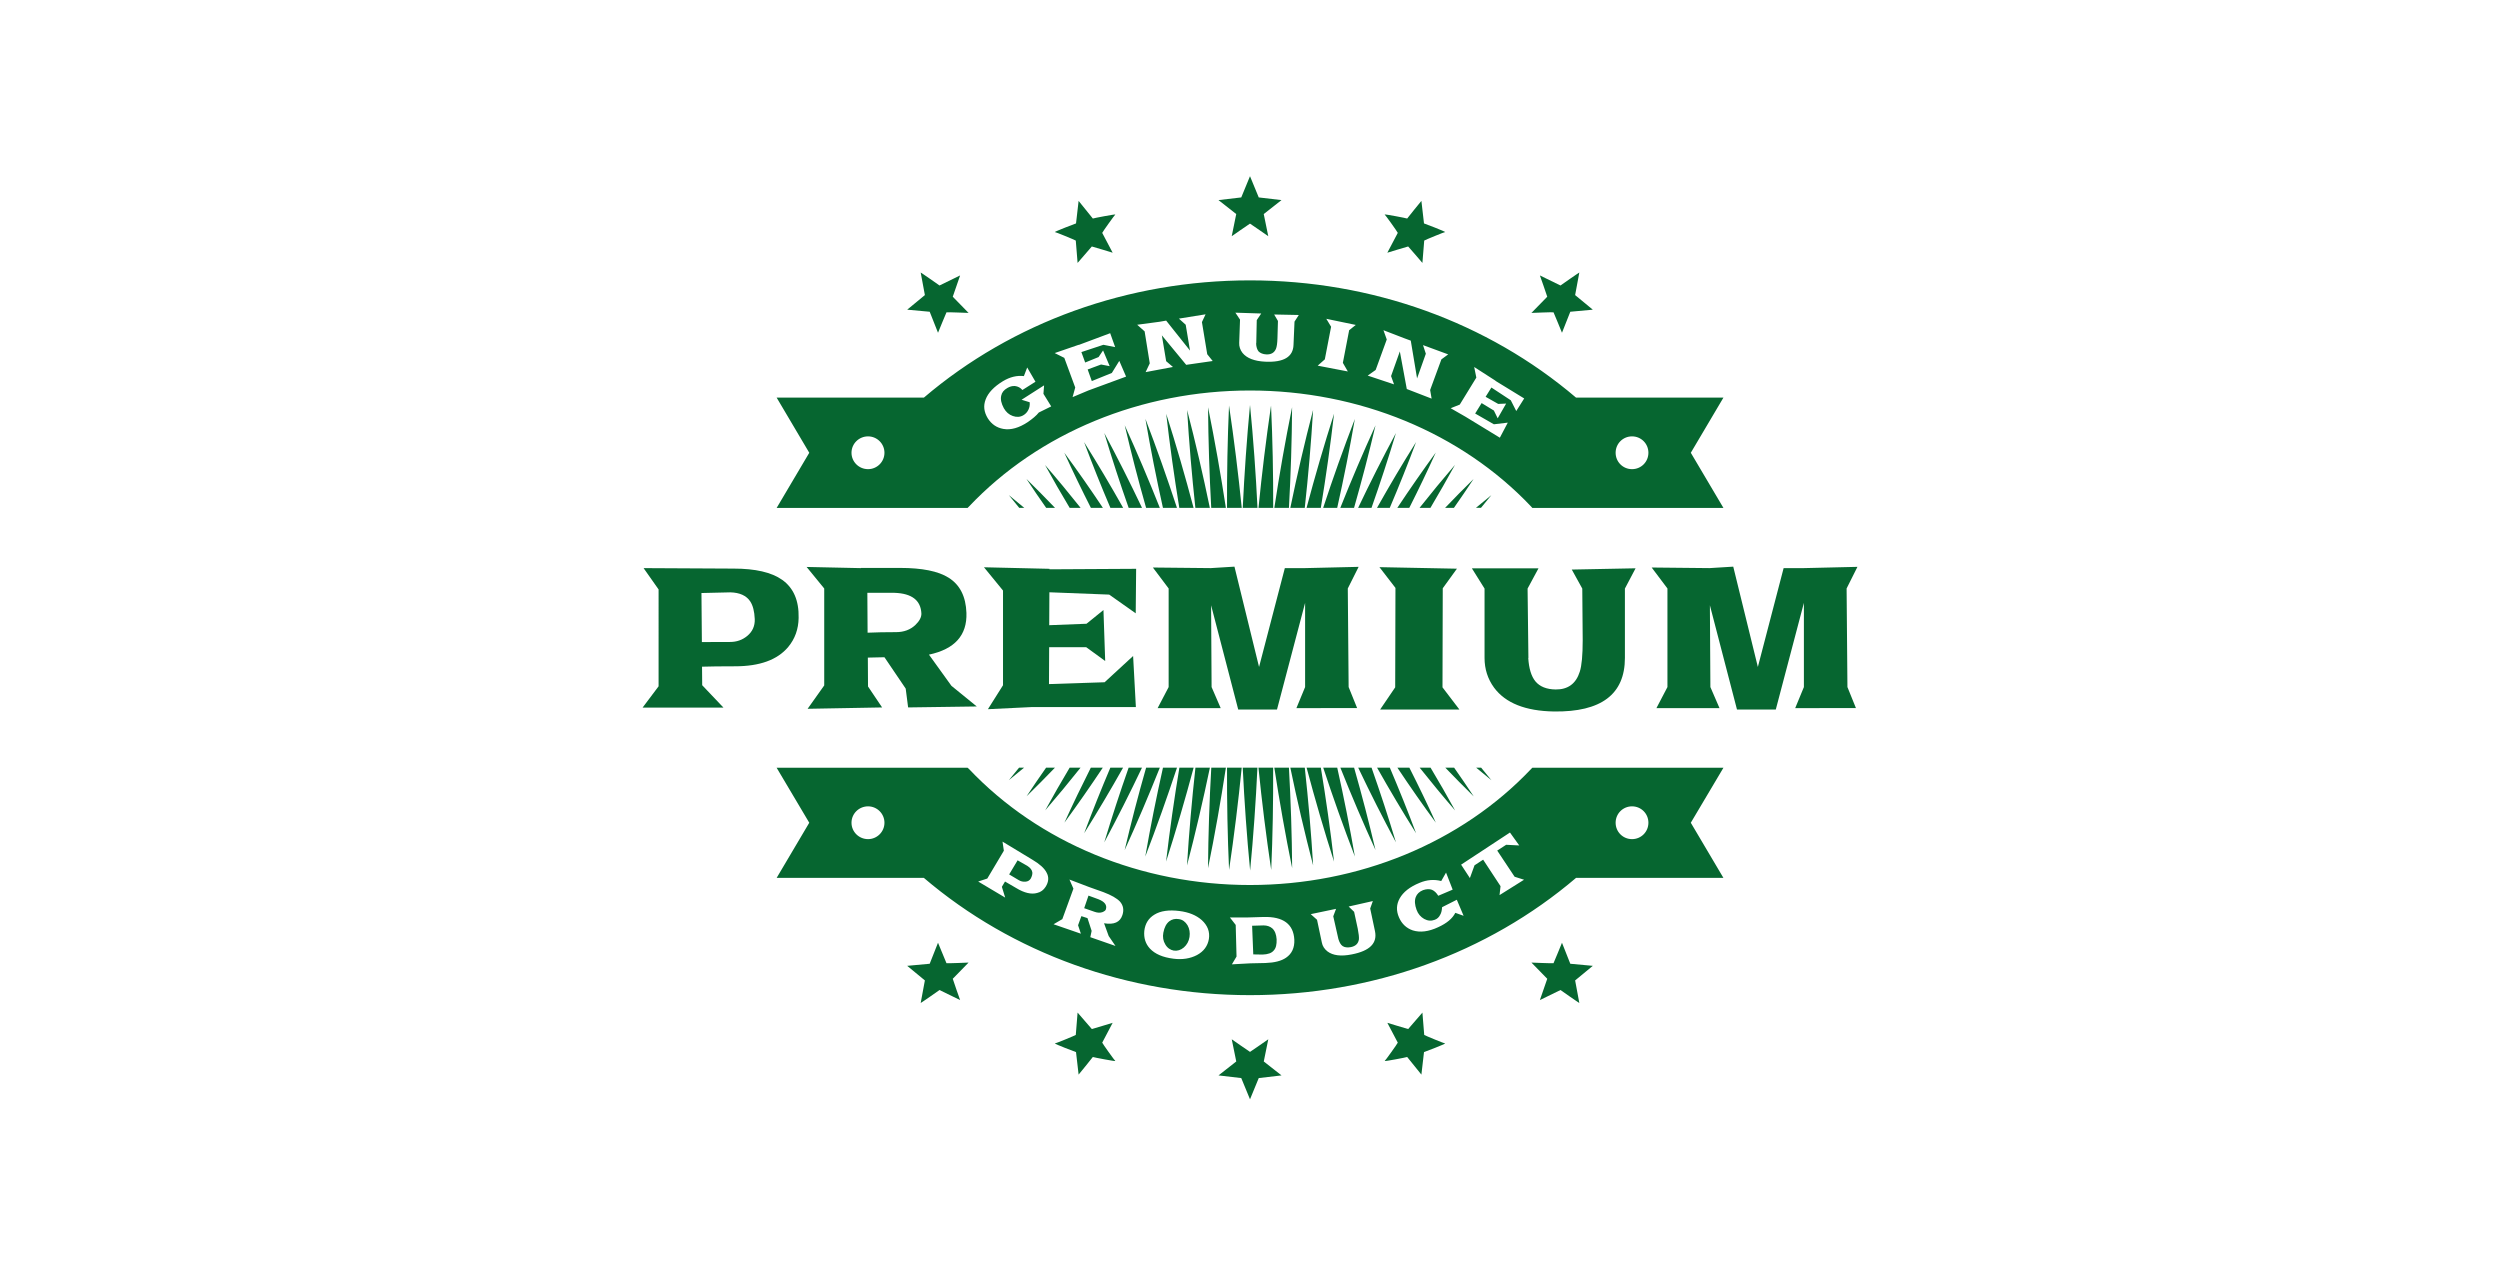 <?xml version="1.0" encoding="utf-8"?>
<!-- Generator: Adobe Illustrator 17.0.0, SVG Export Plug-In . SVG Version: 6.00 Build 0)  -->
<!DOCTYPE svg PUBLIC "-//W3C//DTD SVG 1.1//EN" "http://www.w3.org/Graphics/SVG/1.1/DTD/svg11.dtd">
<svg version="1.1" id="Layer_1" xmlns="http://www.w3.org/2000/svg" xmlns:xlink="http://www.w3.org/1999/xlink" x="0px" y="0px"
	 width="392.02px" height="200.01px" viewBox="0 0 392.02 200.01" enable-background="new 0 0 392.02 200.01" xml:space="preserve">
<g>
	<g>
		<path fill="#066630" d="M125.231,96.897c-0.027,1.756-0.571,3.277-1.636,4.557c-1.692,2.018-4.468,3.026-8.33,3.026
			c-2.223,0-3.951,0.022-5.18,0.062l0.026,2.906l3.337,3.513h-12.686l2.51-3.344V92.43l-2.352-3.344l14.112,0.075
			c3.418,0,5.955,0.585,7.61,1.757C124.429,92.177,125.294,94.173,125.231,96.897z M114.456,100.666
			c1.054,0,1.955-0.313,2.706-0.939c0.828-0.674,1.225-1.559,1.19-2.648c-0.053-1.22-0.292-2.149-0.719-2.787
			c-0.603-0.897-1.636-1.367-3.1-1.407l-4.539,0.106l0.065,7.69C110.914,100.673,112.378,100.666,114.456,100.666z"/>
		<path fill="#066630" d="M153.166,110.779l-10.765,0.152l-0.38-2.952l-3.333-4.919c-0.915,0.007-1.784,0.03-2.603,0.058
			l0.027,4.527l2.209,3.287l-11.679,0.213l2.603-3.664V92.279l-2.76-3.376l8.501,0.184v-0.032h6.16c3.444,0,5.976,0.509,7.598,1.53
			c1.78,1.111,2.713,2.953,2.801,5.526c0.121,3.503-1.837,5.681-5.876,6.542l3.52,4.887L153.166,110.779z M136.045,99.213
			c1.332-0.06,2.82-0.089,4.459-0.089c1.238,0,2.253-0.38,3.048-1.137c0.635-0.614,0.947-1.209,0.929-1.787
			c-0.096-2.068-1.501-3.148-4.212-3.24h-4.262L136.045,99.213z"/>
		<path fill="#066630" d="M164.489,107.27l8.721-0.287l4.471-4.117l0.433,8.007h-16.308l-6.893,0.334l2.367-3.754V92.602
			l-2.983-3.649l10.268,0.241v0.077l13.591-0.077l-0.066,6.979l-4.16-2.935l-9.377-0.363l-0.026,5.161l5.846-0.226l2.658-2.151
			l0.272,7.993l-2.98-2.166h-5.806L164.489,107.27z"/>
		<path fill="#066630" d="M203.288,111.036l1.363-3.298V94.535l-4.409,16.728h-6.079l-4.253-16.35l0.077,12.825l1.426,3.298h-9.887
			l1.726-3.298v-15.46l-2.472-3.287l9.064,0.093l3.728-0.229l3.857,15.73l4.042-15.501h3.178l8.394-0.198l-1.699,3.391l0.132,15.46
			l1.334,3.298L203.288,111.036L203.288,111.036z"/>
		<path fill="#066630" d="M226.235,92.248l-0.04,15.533l2.654,3.483h-12.436l2.365-3.483l0.041-15.592l-2.511-3.255l12.15,0.241
			L226.235,92.248z"/>
		<path fill="#066630" d="M254.799,103.165c0,5.703-3.709,8.502-11.128,8.402c-4.465-0.073-7.595-1.317-9.39-3.739
			c-0.994-1.362-1.492-2.919-1.492-4.663V92.294l-1.988-3.179h10.45l-1.713,3.179l0.13,10.871h-0.026
			c0.104,1.663,0.479,2.891,1.125,3.679c0.686,0.826,1.746,1.253,3.176,1.271c1.927,0.019,3.187-0.908,3.78-2.787
			c0.305-0.947,0.458-2.591,0.458-4.933l-0.066-8.102l-1.648-2.982l10.005-0.198l-1.674,3.179L254.799,103.165L254.799,103.165z"/>
		<path fill="#066630" d="M281.502,111.036l1.363-3.298V94.535l-4.408,16.728h-6.083l-4.249-16.35l0.078,12.825l1.427,3.298h-9.888
			l1.726-3.298v-15.46l-2.472-3.287l9.064,0.093l3.727-0.229l3.859,15.73l4.04-15.501h3.18l8.395-0.198l-1.699,3.391l0.13,15.46
			l1.335,3.298L281.502,111.036L281.502,111.036z"/>
	</g>
	<g>
		<g>
			<g>
				<g>
					<g>
						<path fill="#066630" d="M200.948,31.377c0,0-3.438-0.403-3.567-0.419c-0.033-0.117-1.36-3.33-1.372-3.33
							s-1.338,3.214-1.371,3.33c-0.13,0.015-3.571,0.419-3.571,0.419c0.019-0.003,2.706,2.108,2.784,2.187
							c-0.037,0.122-0.716,3.477-0.708,3.477c-0.016,0,2.745-1.905,2.864-1.976c0.119,0.071,2.883,1.976,2.867,1.976
							c0.008,0-0.673-3.355-0.71-3.477C198.246,33.485,200.933,31.374,200.948,31.377z"/>
					</g>
					<g>
						<path fill="#066630" d="M249.765,48.56c0.003,0.003-2.673-2.205-2.772-2.288c0.036-0.117,0.67-3.532,0.657-3.54
							c0.007-0.034-2.862,1.954-2.953,2.034c-0.118-0.058-3.235-1.578-3.232-1.577c0.016,0.007,1.134,3.233,1.154,3.34
							c-0.096,0.082-2.487,2.533-2.48,2.539c-0.019,0,3.352-0.141,3.465-0.095c0.063,0.125,1.34,3.216,1.327,3.207
							c0.007,0.005,1.265-3.174,1.304-3.296C246.341,48.861,249.75,48.551,249.765,48.56z"/>
					</g>
					<g>
						<path fill="#066630" d="M226.615,36.386c0.027-0.073-3.196-1.33-3.322-1.352c-0.001-0.119-0.394-3.525-0.407-3.53
							c-0.011-0.003-2.168,2.661-2.23,2.764c-0.119-0.062-3.518-0.708-3.534-0.634c0.03-0.044,2.021,2.732,2.061,2.882
							c-0.069,0.107-1.647,3.11-1.637,3.112c-0.016-0.005,3.133-0.951,3.266-0.98c0.099,0.097,2.249,2.584,2.234,2.58
							c0.007,0.001,0.283-3.377,0.283-3.505C223.437,37.632,226.615,36.331,226.615,36.386z"/>
					</g>
					<g>
						<path fill="#066630" d="M145.785,48.885c0.038,0.122,1.296,3.302,1.304,3.296c-0.014,0.011,1.263-3.079,1.327-3.204
							c0.113-0.047,3.486,0.095,3.465,0.092c0.007-0.003-2.384-2.454-2.48-2.539c0.021-0.107,1.138-3.331,1.154-3.34
							c0.003-0.003-3.114,1.521-3.232,1.577c-0.091-0.08-2.959-2.068-2.952-2.034c-0.012,0.01,0.622,3.423,0.657,3.54
							c-0.101,0.082-2.775,2.29-2.772,2.288C142.27,48.551,145.679,48.861,145.785,48.885z"/>
					</g>
					<g>
						<path fill="#066630" d="M168.691,37.724c0,0.126,0.276,3.506,0.284,3.505c-0.015,0.004,2.136-2.483,2.233-2.58
							c0.134,0.03,3.281,0.974,3.266,0.98c0.008-0.003-1.567-3.002-1.637-3.11c0.041-0.149,2.031-2.928,2.06-2.882
							c-0.016-0.074-3.413,0.57-3.531,0.631c-0.063-0.101-2.219-2.766-2.231-2.764c-0.014,0.005-0.406,3.411-0.406,3.53
							c-0.126,0.025-3.351,1.282-3.324,1.352C165.405,36.331,168.582,37.632,168.691,37.724z"/>
					</g>
				</g>
			</g>
		</g>
		<g>
			<path fill="#066630" d="M270.248,62.351c0,0-22.671,0-23.112,0c-13.893-11.841-32.02-18.386-51.132-18.386
				c-19.087,0-37.239,6.544-51.132,18.386c-0.442,0-23.087,0-23.087,0s4.753,8.05,5.115,8.648c-0.363,0.597-5.115,8.648-5.115,8.648
				h29.942l0.208-0.208c10.959-11.582,27.033-18.204,44.069-18.204c17.062,0,33.136,6.622,44.094,18.204l0.182,0.208h29.968
				c0,0-4.752-8.05-5.115-8.648C265.496,70.4,270.248,62.351,270.248,62.351z M136.119,73.568c-1.428,0-2.597-1.143-2.597-2.571
				c0-1.428,1.169-2.571,2.597-2.571c1.402,0,2.571,1.143,2.571,2.571C138.69,72.426,137.521,73.568,136.119,73.568z
				 M162.893,64.687c-0.389,0.494-0.987,0.987-1.74,1.506c-1.376,0.909-2.649,1.272-3.817,1.065
				c-1.039-0.182-1.844-0.727-2.441-1.662c-0.597-0.987-0.727-1.947-0.338-2.96c0.389-1.039,1.299-1.999,2.7-2.856
				c1.117-0.675,2.208-0.935,3.298-0.805l0.519-1.351l1.298,2.233l-2.052,1.298c-0.312-0.363-0.701-0.571-1.169-0.624
				c-0.416-0.026-0.805,0.078-1.195,0.312c-0.545,0.312-0.857,0.701-0.961,1.22c-0.13,0.571,0.026,1.22,0.415,1.947
				c0.338,0.597,0.805,1.013,1.402,1.22c0.597,0.208,1.143,0.182,1.637-0.104c0.363-0.208,0.624-0.494,0.804-0.857
				c0.182-0.363,0.259-0.753,0.208-1.195l-1.272-0.389l3.532-2.259l-0.102,1.326l1.22,1.973L162.893,64.687z M170.657,61.233
				l-2.467,1.039l0.415-1.506l-1.714-4.649l-1.506-0.753l3.766-1.298v0.026l4.935-1.844l0.779,2.182l-1.844-0.363l-3.453,1.143
				l0.597,1.636l2.103-0.857l0.701-1.039l1.039,2.467l-1.351-0.259l-2.103,0.779l0.649,1.818l3.142-1.272l1.169-1.896l1.065,2.467
				L170.657,61.233z M186.005,57.208l-3.817-4.623l0.675,4.051l1.065,0.909l-4.285,0.805l0.649-1.376l-0.805-5.012l-1.169-1.039
				l3.506-0.468l1.039-0.182l3.74,4.7l-0.675-4.051l-1.065-0.961l4.181-0.675l-0.572,1.22l0.831,5.038l0.857,1.065L186.005,57.208z
				 M202.989,50.431l-0.156,3.636c-0.052,1.896-1.532,2.779-4.415,2.649c-1.714-0.078-2.908-0.545-3.583-1.376
				c-0.363-0.468-0.545-1.013-0.519-1.584l0.13-3.636l-0.727-1.09l4.051,0.13l-0.701,1.039l-0.077,3.636h-0.026
				c0.026,0.571,0.156,0.987,0.389,1.272c0.259,0.259,0.675,0.441,1.22,0.468c0.753,0.026,1.246-0.26,1.506-0.883
				c0.13-0.312,0.208-0.857,0.233-1.662l0.078-2.701l-0.597-1.013l3.869,0.078L202.989,50.431z M211.558,51.781l-0.987,5.116
				l0.779,1.351l-4.726-0.909l1.117-0.987l0.986-5.116l-0.753-1.246l4.622,0.961L211.558,51.781z M226.023,56.351l-1.766,4.804
				l0.233,1.351L220.596,61l-1.09-5.895l-1.376,3.869l0.468,1.298l-4.129-1.376l1.246-0.883l1.74-4.779l-0.519-1.454l3.298,1.272
				l0.987,0.363l0.987,5.921l1.376-3.869l-0.442-1.351l3.947,1.454L226.023,56.351z M237.76,64.454l-0.857-1.688l-3.039-1.999
				l-0.909,1.454l1.973,1.116l1.246-0.052l-1.325,2.311l-0.597-1.22l-1.922-1.169l-1.013,1.636l2.935,1.688l2.182-0.259
				l-1.245,2.363l-5.401-3.298l-2.311-1.325l1.428-0.571l2.597-4.233l-0.338-1.661l3.35,2.155v0.026l4.493,2.753L237.76,64.454z
				 M255.914,73.568c-1.428,0-2.571-1.143-2.571-2.571c0-1.428,1.143-2.571,2.571-2.571c1.428,0,2.571,1.143,2.571,2.571
				C258.484,72.426,257.342,73.568,255.914,73.568z"/>
		</g>
		<g>
			<g>
				<g>
					<g>
						<path fill="#066630" d="M191.072,168.633c0,0,3.439,0.403,3.567,0.418c0.033,0.117,1.36,3.331,1.372,3.331
							c0.014,0,1.339-3.214,1.371-3.331c0.13-0.015,3.571-0.418,3.571-0.418c-0.019,0.003-2.705-2.108-2.783-2.185
							c0.036-0.125,0.716-3.48,0.708-3.48c0.016,0-2.746,1.905-2.865,1.976c-0.119-0.071-2.882-1.976-2.866-1.976
							c-0.008,0,0.673,3.355,0.708,3.48C193.774,166.526,191.089,168.636,191.072,168.633z"/>
					</g>
					<g>
						<path fill="#066630" d="M142.255,151.45c-0.001,0,2.673,2.205,2.773,2.288c-0.036,0.117-0.67,3.532-0.657,3.54
							c-0.006,0.034,2.862-1.954,2.952-2.034c0.118,0.058,3.234,1.578,3.233,1.576c-0.018-0.007-1.135-3.233-1.155-3.34
							c0.097-0.082,2.487-2.533,2.479-2.539c0.021,0-3.351,0.141-3.465,0.095c-0.063-0.125-1.339-3.216-1.327-3.207
							c-0.007-0.005-1.265,3.174-1.303,3.296C145.679,151.149,142.271,151.462,142.255,151.45z"/>
					</g>
					<g>
						<path fill="#066630" d="M165.407,163.624c-0.029,0.073,3.194,1.33,3.322,1.352c0,0.122,0.394,3.528,0.406,3.53
							c0.011,0.003,2.17-2.661,2.231-2.761c0.119,0.059,3.517,0.705,3.532,0.631c-0.029,0.047-2.02-2.733-2.06-2.882
							c0.069-0.107,1.645-3.107,1.637-3.11c0.018,0.003-3.133,0.948-3.266,0.977c-0.097-0.097-2.248-2.584-2.234-2.58
							c-0.006-0.003-0.283,3.377-0.283,3.505C168.583,162.381,165.407,163.68,165.407,163.624z"/>
					</g>
					<g>
						<path fill="#066630" d="M246.236,151.125c-0.04-0.122-1.296-3.302-1.304-3.296c0.014-0.01-1.264,3.082-1.327,3.207
							c-0.113,0.047-3.484-0.097-3.464-0.095c-0.007,0.005,2.382,2.456,2.48,2.539c-0.022,0.107-1.139,3.333-1.155,3.34
							c-0.003,0.003,3.114-1.518,3.232-1.576c0.091,0.08,2.959,2.068,2.953,2.034c0.011-0.007-0.623-3.423-0.657-3.54
							c0.1-0.082,2.775-2.288,2.772-2.288C249.75,151.462,246.342,151.149,246.236,151.125z"/>
					</g>
					<g>
						<path fill="#066630" d="M223.329,162.287c0-0.126-0.276-3.506-0.283-3.505c0.015-0.004-2.136,2.483-2.233,2.58
							c-0.136-0.029-3.282-0.974-3.266-0.977c-0.01,0,1.566,3,1.637,3.11c-0.041,0.149-2.031,2.926-2.058,2.882
							c0.015,0.074,3.412-0.572,3.53-0.634c0.063,0.102,2.22,2.766,2.231,2.764c0.014-0.005,0.408-3.411,0.408-3.53
							c0.126-0.022,3.35-1.282,3.322-1.352C226.615,163.68,223.438,162.381,223.329,162.287z"/>
					</g>
				</g>
			</g>
		</g>
		<g>
			<path fill="#066630" d="M161.075,135.764l-1.506-0.857l-1.325,2.208c0.312,0.182,0.78,0.468,1.481,0.883
				c0.338,0.208,0.701,0.286,1.065,0.259c0.389-0.026,0.675-0.208,0.857-0.519c0.182-0.363,0.259-0.675,0.233-0.935
				C161.828,136.413,161.569,136.075,161.075,135.764z M161.075,135.764l-1.506-0.857l-1.325,2.208
				c0.312,0.182,0.78,0.468,1.481,0.883c0.338,0.208,0.701,0.286,1.065,0.259c0.389-0.026,0.675-0.208,0.857-0.519
				c0.182-0.363,0.259-0.675,0.233-0.935C161.828,136.413,161.569,136.075,161.075,135.764z M161.075,135.764l-1.506-0.857
				l-1.325,2.208c0.312,0.182,0.78,0.468,1.481,0.883c0.338,0.208,0.701,0.286,1.065,0.259c0.389-0.026,0.675-0.208,0.857-0.519
				c0.182-0.363,0.259-0.675,0.233-0.935C161.828,136.413,161.569,136.075,161.075,135.764z M161.075,135.764l-1.506-0.857
				l-1.325,2.208c0.312,0.182,0.78,0.468,1.481,0.883c0.338,0.208,0.701,0.286,1.065,0.259c0.389-0.026,0.675-0.208,0.857-0.519
				c0.182-0.363,0.259-0.675,0.233-0.935C161.828,136.413,161.569,136.075,161.075,135.764z M161.075,135.764l-1.506-0.857
				l-1.325,2.208c0.312,0.182,0.78,0.468,1.481,0.883c0.338,0.208,0.701,0.286,1.065,0.259c0.389-0.026,0.675-0.208,0.857-0.519
				c0.182-0.363,0.259-0.675,0.233-0.935C161.828,136.413,161.569,136.075,161.075,135.764z M172.242,141.009l-1.558-0.571
				l-0.675,1.973c0.494,0.156,1.039,0.363,1.636,0.571c0.442,0.156,0.857,0.182,1.22,0.052c0.312-0.13,0.494-0.26,0.545-0.442
				C173.619,141.919,173.228,141.399,172.242,141.009z M186.213,145.087c-0.338-0.545-0.78-0.883-1.351-0.961
				c-0.597-0.104-1.09,0.026-1.506,0.338c-0.468,0.363-0.78,0.961-0.935,1.792c-0.13,0.675-0.026,1.299,0.311,1.844
				c0.312,0.545,0.78,0.857,1.325,0.961c0.572,0.077,1.091-0.078,1.584-0.494c0.468-0.416,0.78-0.961,0.883-1.636
				C186.628,146.255,186.525,145.632,186.213,145.087z M186.213,145.087c-0.338-0.545-0.78-0.883-1.351-0.961
				c-0.597-0.104-1.09,0.026-1.506,0.338c-0.468,0.363-0.78,0.961-0.935,1.792c-0.13,0.675-0.026,1.299,0.311,1.844
				c0.312,0.545,0.78,0.857,1.325,0.961c0.572,0.077,1.091-0.078,1.584-0.494c0.468-0.416,0.78-0.961,0.883-1.636
				C186.628,146.255,186.525,145.632,186.213,145.087z M172.242,141.009l-1.558-0.571l-0.675,1.973
				c0.494,0.156,1.039,0.363,1.636,0.571c0.442,0.156,0.857,0.182,1.22,0.052c0.312-0.13,0.494-0.26,0.545-0.442
				C173.619,141.919,173.228,141.399,172.242,141.009z M161.075,135.764l-1.506-0.857l-1.325,2.208
				c0.312,0.182,0.78,0.468,1.481,0.883c0.338,0.208,0.701,0.286,1.065,0.259c0.389-0.026,0.675-0.208,0.857-0.519
				c0.182-0.363,0.259-0.675,0.233-0.935C161.828,136.413,161.569,136.075,161.075,135.764z M161.075,135.764l-1.506-0.857
				l-1.325,2.208c0.312,0.182,0.78,0.468,1.481,0.883c0.338,0.208,0.701,0.286,1.065,0.259c0.389-0.026,0.675-0.208,0.857-0.519
				c0.182-0.363,0.259-0.675,0.233-0.935C161.828,136.413,161.569,136.075,161.075,135.764z M172.242,141.009l-1.558-0.571
				l-0.675,1.973c0.494,0.156,1.039,0.363,1.636,0.571c0.442,0.156,0.857,0.182,1.22,0.052c0.312-0.13,0.494-0.26,0.545-0.442
				C173.619,141.919,173.228,141.399,172.242,141.009z M186.213,145.087c-0.338-0.545-0.78-0.883-1.351-0.961
				c-0.597-0.104-1.09,0.026-1.506,0.338c-0.468,0.363-0.78,0.961-0.935,1.792c-0.13,0.675-0.026,1.299,0.311,1.844
				c0.312,0.545,0.78,0.857,1.325,0.961c0.572,0.077,1.091-0.078,1.584-0.494c0.468-0.416,0.78-0.961,0.883-1.636
				C186.628,146.255,186.525,145.632,186.213,145.087z M199.509,145.58c-0.363-0.312-0.831-0.468-1.376-0.468l-1.792,0.052
				l0.182,4.493l1.455,0.026c0.831-0.026,1.428-0.233,1.766-0.649c0.338-0.363,0.468-0.935,0.442-1.74
				C200.132,146.54,199.924,145.969,199.509,145.58z M199.509,145.58c-0.363-0.312-0.831-0.468-1.376-0.468l-1.792,0.052
				l0.182,4.493l1.455,0.026c0.831-0.026,1.428-0.233,1.766-0.649c0.338-0.363,0.468-0.935,0.442-1.74
				C200.132,146.54,199.924,145.969,199.509,145.58z M186.213,145.087c-0.338-0.545-0.78-0.883-1.351-0.961
				c-0.597-0.104-1.09,0.026-1.506,0.338c-0.468,0.363-0.78,0.961-0.935,1.792c-0.13,0.675-0.026,1.299,0.311,1.844
				c0.312,0.545,0.78,0.857,1.325,0.961c0.572,0.077,1.091-0.078,1.584-0.494c0.468-0.416,0.78-0.961,0.883-1.636
				C186.628,146.255,186.525,145.632,186.213,145.087z M172.242,141.009l-1.558-0.571l-0.675,1.973
				c0.494,0.156,1.039,0.363,1.636,0.571c0.442,0.156,0.857,0.182,1.22,0.052c0.312-0.13,0.494-0.26,0.545-0.442
				C173.619,141.919,173.228,141.399,172.242,141.009z M161.075,135.764l-1.506-0.857l-1.325,2.208
				c0.312,0.182,0.78,0.468,1.481,0.883c0.338,0.208,0.701,0.286,1.065,0.259c0.389-0.026,0.675-0.208,0.857-0.519
				c0.182-0.363,0.259-0.675,0.233-0.935C161.828,136.413,161.569,136.075,161.075,135.764z M161.075,135.764l-1.506-0.857
				l-1.325,2.208c0.312,0.182,0.78,0.468,1.481,0.883c0.338,0.208,0.701,0.286,1.065,0.259c0.389-0.026,0.675-0.208,0.857-0.519
				c0.182-0.363,0.259-0.675,0.233-0.935C161.828,136.413,161.569,136.075,161.075,135.764z M172.242,141.009l-1.558-0.571
				l-0.675,1.973c0.494,0.156,1.039,0.363,1.636,0.571c0.442,0.156,0.857,0.182,1.22,0.052c0.312-0.13,0.494-0.26,0.545-0.442
				C173.619,141.919,173.228,141.399,172.242,141.009z M186.213,145.087c-0.338-0.545-0.78-0.883-1.351-0.961
				c-0.597-0.104-1.09,0.026-1.506,0.338c-0.468,0.363-0.78,0.961-0.935,1.792c-0.13,0.675-0.026,1.299,0.311,1.844
				c0.312,0.545,0.78,0.857,1.325,0.961c0.572,0.077,1.091-0.078,1.584-0.494c0.468-0.416,0.78-0.961,0.883-1.636
				C186.628,146.255,186.525,145.632,186.213,145.087z M199.509,145.58c-0.363-0.312-0.831-0.468-1.376-0.468l-1.792,0.052
				l0.182,4.493l1.455,0.026c0.831-0.026,1.428-0.233,1.766-0.649c0.338-0.363,0.468-0.935,0.442-1.74
				C200.132,146.54,199.924,145.969,199.509,145.58z M199.509,145.58c-0.363-0.312-0.831-0.468-1.376-0.468l-1.792,0.052
				l0.182,4.493l1.455,0.026c0.831-0.026,1.428-0.233,1.766-0.649c0.338-0.363,0.468-0.935,0.442-1.74
				C200.132,146.54,199.924,145.969,199.509,145.58z M186.213,145.087c-0.338-0.545-0.78-0.883-1.351-0.961
				c-0.597-0.104-1.09,0.026-1.506,0.338c-0.468,0.363-0.78,0.961-0.935,1.792c-0.13,0.675-0.026,1.299,0.311,1.844
				c0.312,0.545,0.78,0.857,1.325,0.961c0.572,0.077,1.091-0.078,1.584-0.494c0.468-0.416,0.78-0.961,0.883-1.636
				C186.628,146.255,186.525,145.632,186.213,145.087z M172.242,141.009l-1.558-0.571l-0.675,1.973
				c0.494,0.156,1.039,0.363,1.636,0.571c0.442,0.156,0.857,0.182,1.22,0.052c0.312-0.13,0.494-0.26,0.545-0.442
				C173.619,141.919,173.228,141.399,172.242,141.009z M161.075,135.764l-1.506-0.857l-1.325,2.208
				c0.312,0.182,0.78,0.468,1.481,0.883c0.338,0.208,0.701,0.286,1.065,0.259c0.389-0.026,0.675-0.208,0.857-0.519
				c0.182-0.363,0.259-0.675,0.233-0.935C161.828,136.413,161.569,136.075,161.075,135.764z M161.075,135.764l-1.506-0.857
				l-1.325,2.208c0.312,0.182,0.78,0.468,1.481,0.883c0.338,0.208,0.701,0.286,1.065,0.259c0.389-0.026,0.675-0.208,0.857-0.519
				c0.182-0.363,0.259-0.675,0.233-0.935C161.828,136.413,161.569,136.075,161.075,135.764z M172.242,141.009l-1.558-0.571
				l-0.675,1.973c0.494,0.156,1.039,0.363,1.636,0.571c0.442,0.156,0.857,0.182,1.22,0.052c0.312-0.13,0.494-0.26,0.545-0.442
				C173.619,141.919,173.228,141.399,172.242,141.009z M186.213,145.087c-0.338-0.545-0.78-0.883-1.351-0.961
				c-0.597-0.104-1.09,0.026-1.506,0.338c-0.468,0.363-0.78,0.961-0.935,1.792c-0.13,0.675-0.026,1.299,0.311,1.844
				c0.312,0.545,0.78,0.857,1.325,0.961c0.572,0.077,1.091-0.078,1.584-0.494c0.468-0.416,0.78-0.961,0.883-1.636
				C186.628,146.255,186.525,145.632,186.213,145.087z M199.509,145.58c-0.363-0.312-0.831-0.468-1.376-0.468l-1.792,0.052
				l0.182,4.493l1.455,0.026c0.831-0.026,1.428-0.233,1.766-0.649c0.338-0.363,0.468-0.935,0.442-1.74
				C200.132,146.54,199.924,145.969,199.509,145.58z M199.509,145.58c-0.363-0.312-0.831-0.468-1.376-0.468l-1.792,0.052
				l0.182,4.493l1.455,0.026c0.831-0.026,1.428-0.233,1.766-0.649c0.338-0.363,0.468-0.935,0.442-1.74
				C200.132,146.54,199.924,145.969,199.509,145.58z M186.213,145.087c-0.338-0.545-0.78-0.883-1.351-0.961
				c-0.597-0.104-1.09,0.026-1.506,0.338c-0.468,0.363-0.78,0.961-0.935,1.792c-0.13,0.675-0.026,1.299,0.311,1.844
				c0.312,0.545,0.78,0.857,1.325,0.961c0.572,0.077,1.091-0.078,1.584-0.494c0.468-0.416,0.78-0.961,0.883-1.636
				C186.628,146.255,186.525,145.632,186.213,145.087z M172.242,141.009l-1.558-0.571l-0.675,1.973
				c0.494,0.156,1.039,0.363,1.636,0.571c0.442,0.156,0.857,0.182,1.22,0.052c0.312-0.13,0.494-0.26,0.545-0.442
				C173.619,141.919,173.228,141.399,172.242,141.009z M161.075,135.764l-1.506-0.857l-1.325,2.208
				c0.312,0.182,0.78,0.468,1.481,0.883c0.338,0.208,0.701,0.286,1.065,0.259c0.389-0.026,0.675-0.208,0.857-0.519
				c0.182-0.363,0.259-0.675,0.233-0.935C161.828,136.413,161.569,136.075,161.075,135.764z M161.075,135.764l-1.506-0.857
				l-1.325,2.208c0.312,0.182,0.78,0.468,1.481,0.883c0.338,0.208,0.701,0.286,1.065,0.259c0.389-0.026,0.675-0.208,0.857-0.519
				c0.182-0.363,0.259-0.675,0.233-0.935C161.828,136.413,161.569,136.075,161.075,135.764z M172.242,141.009l-1.558-0.571
				l-0.675,1.973c0.494,0.156,1.039,0.363,1.636,0.571c0.442,0.156,0.857,0.182,1.22,0.052c0.312-0.13,0.494-0.26,0.545-0.442
				C173.619,141.919,173.228,141.399,172.242,141.009z M186.213,145.087c-0.338-0.545-0.78-0.883-1.351-0.961
				c-0.597-0.104-1.09,0.026-1.506,0.338c-0.468,0.363-0.78,0.961-0.935,1.792c-0.13,0.675-0.026,1.299,0.311,1.844
				c0.312,0.545,0.78,0.857,1.325,0.961c0.572,0.077,1.091-0.078,1.584-0.494c0.468-0.416,0.78-0.961,0.883-1.636
				C186.628,146.255,186.525,145.632,186.213,145.087z M199.509,145.58c-0.363-0.312-0.831-0.468-1.376-0.468l-1.792,0.052
				l0.182,4.493l1.455,0.026c0.831-0.026,1.428-0.233,1.766-0.649c0.338-0.363,0.468-0.935,0.442-1.74
				C200.132,146.54,199.924,145.969,199.509,145.58z M199.509,145.58c-0.363-0.312-0.831-0.468-1.376-0.468l-1.792,0.052
				l0.182,4.493l1.455,0.026c0.831-0.026,1.428-0.233,1.766-0.649c0.338-0.363,0.468-0.935,0.442-1.74
				C200.132,146.54,199.924,145.969,199.509,145.58z M186.213,145.087c-0.338-0.545-0.78-0.883-1.351-0.961
				c-0.597-0.104-1.09,0.026-1.506,0.338c-0.468,0.363-0.78,0.961-0.935,1.792c-0.13,0.675-0.026,1.299,0.311,1.844
				c0.312,0.545,0.78,0.857,1.325,0.961c0.572,0.077,1.091-0.078,1.584-0.494c0.468-0.416,0.78-0.961,0.883-1.636
				C186.628,146.255,186.525,145.632,186.213,145.087z M172.242,141.009l-1.558-0.571l-0.675,1.973
				c0.494,0.156,1.039,0.363,1.636,0.571c0.442,0.156,0.857,0.182,1.22,0.052c0.312-0.13,0.494-0.26,0.545-0.442
				C173.619,141.919,173.228,141.399,172.242,141.009z M161.075,135.764l-1.506-0.857l-1.325,2.208
				c0.312,0.182,0.78,0.468,1.481,0.883c0.338,0.208,0.701,0.286,1.065,0.259c0.389-0.026,0.675-0.208,0.857-0.519
				c0.182-0.363,0.259-0.675,0.233-0.935C161.828,136.413,161.569,136.075,161.075,135.764z M161.075,135.764l-1.506-0.857
				l-1.325,2.208c0.312,0.182,0.78,0.468,1.481,0.883c0.338,0.208,0.701,0.286,1.065,0.259c0.389-0.026,0.675-0.208,0.857-0.519
				c0.182-0.363,0.259-0.675,0.233-0.935C161.828,136.413,161.569,136.075,161.075,135.764z M172.242,141.009l-1.558-0.571
				l-0.675,1.973c0.494,0.156,1.039,0.363,1.636,0.571c0.442,0.156,0.857,0.182,1.22,0.052c0.312-0.13,0.494-0.26,0.545-0.442
				C173.619,141.919,173.228,141.399,172.242,141.009z M186.213,145.087c-0.338-0.545-0.78-0.883-1.351-0.961
				c-0.597-0.104-1.09,0.026-1.506,0.338c-0.468,0.363-0.78,0.961-0.935,1.792c-0.13,0.675-0.026,1.299,0.311,1.844
				c0.312,0.545,0.78,0.857,1.325,0.961c0.572,0.077,1.091-0.078,1.584-0.494c0.468-0.416,0.78-0.961,0.883-1.636
				C186.628,146.255,186.525,145.632,186.213,145.087z M199.509,145.58c-0.363-0.312-0.831-0.468-1.376-0.468l-1.792,0.052
				l0.182,4.493l1.455,0.026c0.831-0.026,1.428-0.233,1.766-0.649c0.338-0.363,0.468-0.935,0.442-1.74
				C200.132,146.54,199.924,145.969,199.509,145.58z M199.509,145.58c-0.363-0.312-0.831-0.468-1.376-0.468l-1.792,0.052
				l0.182,4.493l1.455,0.026c0.831-0.026,1.428-0.233,1.766-0.649c0.338-0.363,0.468-0.935,0.442-1.74
				C200.132,146.54,199.924,145.969,199.509,145.58z M186.213,145.087c-0.338-0.545-0.78-0.883-1.351-0.961
				c-0.597-0.104-1.09,0.026-1.506,0.338c-0.468,0.363-0.78,0.961-0.935,1.792c-0.13,0.675-0.026,1.299,0.311,1.844
				c0.312,0.545,0.78,0.857,1.325,0.961c0.572,0.077,1.091-0.078,1.584-0.494c0.468-0.416,0.78-0.961,0.883-1.636
				C186.628,146.255,186.525,145.632,186.213,145.087z M172.242,141.009l-1.558-0.571l-0.675,1.973
				c0.494,0.156,1.039,0.363,1.636,0.571c0.442,0.156,0.857,0.182,1.22,0.052c0.312-0.13,0.494-0.26,0.545-0.442
				C173.619,141.919,173.228,141.399,172.242,141.009z M161.075,135.764l-1.506-0.857l-1.325,2.208
				c0.312,0.182,0.78,0.468,1.481,0.883c0.338,0.208,0.701,0.286,1.065,0.259c0.389-0.026,0.675-0.208,0.857-0.519
				c0.182-0.363,0.259-0.675,0.233-0.935C161.828,136.413,161.569,136.075,161.075,135.764z M161.075,135.764l-1.506-0.857
				l-1.325,2.208c0.312,0.182,0.78,0.468,1.481,0.883c0.338,0.208,0.701,0.286,1.065,0.259c0.389-0.026,0.675-0.208,0.857-0.519
				c0.182-0.363,0.259-0.675,0.233-0.935C161.828,136.413,161.569,136.075,161.075,135.764z M172.242,141.009l-1.558-0.571
				l-0.675,1.973c0.494,0.156,1.039,0.363,1.636,0.571c0.442,0.156,0.857,0.182,1.22,0.052c0.312-0.13,0.494-0.26,0.545-0.442
				C173.619,141.919,173.228,141.399,172.242,141.009z M186.213,145.087c-0.338-0.545-0.78-0.883-1.351-0.961
				c-0.597-0.104-1.09,0.026-1.506,0.338c-0.468,0.363-0.78,0.961-0.935,1.792c-0.13,0.675-0.026,1.299,0.311,1.844
				c0.312,0.545,0.78,0.857,1.325,0.961c0.572,0.077,1.091-0.078,1.584-0.494c0.468-0.416,0.78-0.961,0.883-1.636
				C186.628,146.255,186.525,145.632,186.213,145.087z M199.509,145.58c-0.363-0.312-0.831-0.468-1.376-0.468l-1.792,0.052
				l0.182,4.493l1.455,0.026c0.831-0.026,1.428-0.233,1.766-0.649c0.338-0.363,0.468-0.935,0.442-1.74
				C200.132,146.54,199.924,145.969,199.509,145.58z M199.509,145.58c-0.363-0.312-0.831-0.468-1.376-0.468l-1.792,0.052
				l0.182,4.493l1.455,0.026c0.831-0.026,1.428-0.233,1.766-0.649c0.338-0.363,0.468-0.935,0.442-1.74
				C200.132,146.54,199.924,145.969,199.509,145.58z M186.213,145.087c-0.338-0.545-0.78-0.883-1.351-0.961
				c-0.597-0.104-1.09,0.026-1.506,0.338c-0.468,0.363-0.78,0.961-0.935,1.792c-0.13,0.675-0.026,1.299,0.311,1.844
				c0.312,0.545,0.78,0.857,1.325,0.961c0.572,0.077,1.091-0.078,1.584-0.494c0.468-0.416,0.78-0.961,0.883-1.636
				C186.628,146.255,186.525,145.632,186.213,145.087z M172.242,141.009l-1.558-0.571l-0.675,1.973
				c0.494,0.156,1.039,0.363,1.636,0.571c0.442,0.156,0.857,0.182,1.22,0.052c0.312-0.13,0.494-0.26,0.545-0.442
				C173.619,141.919,173.228,141.399,172.242,141.009z M161.075,135.764l-1.506-0.857l-1.325,2.208
				c0.312,0.182,0.78,0.468,1.481,0.883c0.338,0.208,0.701,0.286,1.065,0.259c0.389-0.026,0.675-0.208,0.857-0.519
				c0.182-0.363,0.259-0.675,0.233-0.935C161.828,136.413,161.569,136.075,161.075,135.764z M161.075,135.764l-1.506-0.857
				l-1.325,2.208c0.312,0.182,0.78,0.468,1.481,0.883c0.338,0.208,0.701,0.286,1.065,0.259c0.389-0.026,0.675-0.208,0.857-0.519
				c0.182-0.363,0.259-0.675,0.233-0.935C161.828,136.413,161.569,136.075,161.075,135.764z M172.242,141.009l-1.558-0.571
				l-0.675,1.973c0.494,0.156,1.039,0.363,1.636,0.571c0.442,0.156,0.857,0.182,1.22,0.052c0.312-0.13,0.494-0.26,0.545-0.442
				C173.619,141.919,173.228,141.399,172.242,141.009z M186.213,145.087c-0.338-0.545-0.78-0.883-1.351-0.961
				c-0.597-0.104-1.09,0.026-1.506,0.338c-0.468,0.363-0.78,0.961-0.935,1.792c-0.13,0.675-0.026,1.299,0.311,1.844
				c0.312,0.545,0.78,0.857,1.325,0.961c0.572,0.077,1.091-0.078,1.584-0.494c0.468-0.416,0.78-0.961,0.883-1.636
				C186.628,146.255,186.525,145.632,186.213,145.087z M199.509,145.58c-0.363-0.312-0.831-0.468-1.376-0.468l-1.792,0.052
				l0.182,4.493l1.455,0.026c0.831-0.026,1.428-0.233,1.766-0.649c0.338-0.363,0.468-0.935,0.442-1.74
				C200.132,146.54,199.924,145.969,199.509,145.58z M199.509,145.58c-0.363-0.312-0.831-0.468-1.376-0.468l-1.792,0.052
				l0.182,4.493l1.455,0.026c0.831-0.026,1.428-0.233,1.766-0.649c0.338-0.363,0.468-0.935,0.442-1.74
				C200.132,146.54,199.924,145.969,199.509,145.58z M186.213,145.087c-0.338-0.545-0.78-0.883-1.351-0.961
				c-0.597-0.104-1.09,0.026-1.506,0.338c-0.468,0.363-0.78,0.961-0.935,1.792c-0.13,0.675-0.026,1.299,0.311,1.844
				c0.312,0.545,0.78,0.857,1.325,0.961c0.572,0.077,1.091-0.078,1.584-0.494c0.468-0.416,0.78-0.961,0.883-1.636
				C186.628,146.255,186.525,145.632,186.213,145.087z M172.242,141.009l-1.558-0.571l-0.675,1.973
				c0.494,0.156,1.039,0.363,1.636,0.571c0.442,0.156,0.857,0.182,1.22,0.052c0.312-0.13,0.494-0.26,0.545-0.442
				C173.619,141.919,173.228,141.399,172.242,141.009z M161.075,135.764l-1.506-0.857l-1.325,2.208
				c0.312,0.182,0.78,0.468,1.481,0.883c0.338,0.208,0.701,0.286,1.065,0.259c0.389-0.026,0.675-0.208,0.857-0.519
				c0.182-0.363,0.259-0.675,0.233-0.935C161.828,136.413,161.569,136.075,161.075,135.764z M270.248,120.391H240.28l-0.182,0.182
				c-10.959,11.582-27.033,18.204-44.094,18.204c-17.035,0-33.11-6.622-44.069-18.204l-0.208-0.182h-29.943
				c0,0,4.753,8.024,5.115,8.622c-0.363,0.598-5.115,8.648-5.115,8.648s22.645,0,23.087,0
				c13.893,11.841,32.045,18.386,51.132,18.386c19.113,0,37.239-6.544,51.132-18.386c0.442,0,23.112,0,23.112,0
				s-4.752-8.05-5.115-8.648C265.496,128.415,270.248,120.391,270.248,120.391z M136.119,131.583c-1.428,0-2.597-1.143-2.597-2.571
				c0-1.428,1.169-2.571,2.597-2.571c1.402,0,2.571,1.143,2.571,2.571C138.69,130.44,137.521,131.583,136.119,131.583z
				 M163.958,139.062c-0.311,0.494-0.753,0.831-1.325,0.961c-0.909,0.26-2.025,0-3.298-0.779c-0.753-0.442-1.325-0.779-1.74-1.013
				l-0.494,0.831l0.519,1.688l-4.233-2.519l1.428-0.468l2.597-4.363l-0.208-1.428l4.674,2.83c1.143,0.675,1.896,1.351,2.233,2.026
				C164.503,137.53,164.452,138.283,163.958,139.062z M176.007,143.477c-0.363,1.143-1.325,1.558-2.883,1.298l0.727,2l1.065,1.558
				l-3.947-1.376l0.208-0.987l-0.649-2c-0.338-0.104-0.649-0.208-0.96-0.312l-0.519,1.428l0.442,1.325l-4.285-1.481l1.376-0.805
				l1.74-4.778l-0.624-1.428l3.065,1.169l2.259,0.805c1.246,0.468,2.103,0.961,2.597,1.481
				C176.137,141.97,176.267,142.671,176.007,143.477z M189.563,147.243c-0.182,1.09-0.805,1.947-1.87,2.518
				c-1.039,0.545-2.286,0.753-3.687,0.571c-1.662-0.208-2.883-0.727-3.687-1.584c-0.701-0.753-0.987-1.688-0.883-2.779
				c0.13-1.143,0.675-2,1.584-2.545c0.961-0.597,2.285-0.779,3.922-0.571c1.455,0.182,2.623,0.649,3.506,1.428
				C189.355,145.112,189.744,146.1,189.563,147.243z M201.664,150.176c-0.753,0.519-1.817,0.779-3.221,0.831l-2.389,0.052
				l-2.883,0.156l0.727-1.22l-0.13-4.96l-0.909-1.169h2.7l2.597-0.078c3.065-0.077,4.674,1.116,4.804,3.558
				C203.015,148.618,202.574,149.553,201.664,150.176z M211.974,149.657c-1.687,0.338-2.96,0.182-3.817-0.468
				c-0.468-0.363-0.779-0.831-0.883-1.402l-0.753-3.558l-0.987-0.883l3.973-0.831l-0.441,1.169l0.804,3.558
				c0.156,0.519,0.363,0.909,0.675,1.116c0.312,0.208,0.753,0.259,1.299,0.156c0.727-0.156,1.143-0.545,1.246-1.22
				c0.026-0.338-0.026-0.883-0.182-1.662l-0.571-2.649l-0.857-0.831l3.792-0.857l-0.415,1.169l0.753,3.558
				C215.999,147.891,214.804,149.112,211.974,149.657z M228.204,143.139c-0.441,0.883-1.325,1.636-2.7,2.259
				c-1.506,0.701-2.83,0.857-3.973,0.494c-0.987-0.338-1.714-1.013-2.155-2.026c-0.468-1.065-0.415-2.052,0.104-2.986
				c0.545-0.987,1.584-1.818,3.116-2.441c1.169-0.494,2.285-0.571,3.402-0.286l0.753-1.325l1.039,2.675l-2.259,0.961
				c-0.286-0.468-0.624-0.779-0.987-0.935c-0.389-0.156-0.857-0.13-1.402,0.052c-0.571,0.233-0.961,0.597-1.142,1.09
				c-0.208,0.545-0.156,1.22,0.13,2c0.233,0.649,0.649,1.116,1.195,1.428c0.571,0.312,1.116,0.338,1.661,0.13
				c0.363-0.13,0.649-0.389,0.831-0.753c0.208-0.338,0.286-0.753,0.312-1.22l2.311-1.169l1.065,2.518L228.204,143.139z
				 M235.139,140.361l0.156-1.402l-2.727-4.155l-1.351,0.883l-0.727,2l-1.376-2.103l7.661-5.038l1.455,2.026l-2.052-0.104
				l-1.402,0.909l2.727,4.103l1.481,0.468L235.139,140.361z M255.914,131.583c-1.428,0-2.571-1.143-2.571-2.571
				c0-1.428,1.143-2.571,2.571-2.571c1.428,0,2.571,1.143,2.571,2.571C258.484,130.44,257.342,131.583,255.914,131.583z
				 M198.133,145.112l-1.792,0.052l0.182,4.493l1.455,0.026c0.831-0.026,1.428-0.233,1.766-0.649
				c0.338-0.363,0.468-0.935,0.442-1.74c-0.052-0.753-0.259-1.325-0.675-1.714C199.146,145.268,198.678,145.112,198.133,145.112z
				 M184.862,144.125c-0.597-0.104-1.09,0.026-1.506,0.338c-0.468,0.363-0.78,0.961-0.935,1.792
				c-0.13,0.675-0.026,1.299,0.311,1.844c0.312,0.545,0.78,0.857,1.325,0.961c0.572,0.077,1.091-0.078,1.584-0.494
				c0.468-0.416,0.78-0.961,0.883-1.636c0.103-0.675,0-1.299-0.312-1.844C185.875,144.541,185.434,144.204,184.862,144.125z
				 M172.242,141.009l-1.558-0.571l-0.675,1.973c0.494,0.156,1.039,0.363,1.636,0.571c0.442,0.156,0.857,0.182,1.22,0.052
				c0.312-0.13,0.494-0.26,0.545-0.442C173.619,141.919,173.228,141.399,172.242,141.009z M161.075,135.764l-1.506-0.857
				l-1.325,2.208c0.312,0.182,0.78,0.468,1.481,0.883c0.338,0.208,0.701,0.286,1.065,0.259c0.389-0.026,0.675-0.208,0.857-0.519
				c0.182-0.363,0.259-0.675,0.233-0.935C161.828,136.413,161.569,136.075,161.075,135.764z M161.075,135.764l-1.506-0.857
				l-1.325,2.208c0.312,0.182,0.78,0.468,1.481,0.883c0.338,0.208,0.701,0.286,1.065,0.259c0.389-0.026,0.675-0.208,0.857-0.519
				c0.182-0.363,0.259-0.675,0.233-0.935C161.828,136.413,161.569,136.075,161.075,135.764z M172.242,141.009l-1.558-0.571
				l-0.675,1.973c0.494,0.156,1.039,0.363,1.636,0.571c0.442,0.156,0.857,0.182,1.22,0.052c0.312-0.13,0.494-0.26,0.545-0.442
				C173.619,141.919,173.228,141.399,172.242,141.009z M186.213,145.087c-0.338-0.545-0.78-0.883-1.351-0.961
				c-0.597-0.104-1.09,0.026-1.506,0.338c-0.468,0.363-0.78,0.961-0.935,1.792c-0.13,0.675-0.026,1.299,0.311,1.844
				c0.312,0.545,0.78,0.857,1.325,0.961c0.572,0.077,1.091-0.078,1.584-0.494c0.468-0.416,0.78-0.961,0.883-1.636
				C186.628,146.255,186.525,145.632,186.213,145.087z M199.509,145.58c-0.363-0.312-0.831-0.468-1.376-0.468l-1.792,0.052
				l0.182,4.493l1.455,0.026c0.831-0.026,1.428-0.233,1.766-0.649c0.338-0.363,0.468-0.935,0.442-1.74
				C200.132,146.54,199.924,145.969,199.509,145.58z M199.509,145.58c-0.363-0.312-0.831-0.468-1.376-0.468l-1.792,0.052
				l0.182,4.493l1.455,0.026c0.831-0.026,1.428-0.233,1.766-0.649c0.338-0.363,0.468-0.935,0.442-1.74
				C200.132,146.54,199.924,145.969,199.509,145.58z M186.213,145.087c-0.338-0.545-0.78-0.883-1.351-0.961
				c-0.597-0.104-1.09,0.026-1.506,0.338c-0.468,0.363-0.78,0.961-0.935,1.792c-0.13,0.675-0.026,1.299,0.311,1.844
				c0.312,0.545,0.78,0.857,1.325,0.961c0.572,0.077,1.091-0.078,1.584-0.494c0.468-0.416,0.78-0.961,0.883-1.636
				C186.628,146.255,186.525,145.632,186.213,145.087z M172.242,141.009l-1.558-0.571l-0.675,1.973
				c0.494,0.156,1.039,0.363,1.636,0.571c0.442,0.156,0.857,0.182,1.22,0.052c0.312-0.13,0.494-0.26,0.545-0.442
				C173.619,141.919,173.228,141.399,172.242,141.009z M161.075,135.764l-1.506-0.857l-1.325,2.208
				c0.312,0.182,0.78,0.468,1.481,0.883c0.338,0.208,0.701,0.286,1.065,0.259c0.389-0.026,0.675-0.208,0.857-0.519
				c0.182-0.363,0.259-0.675,0.233-0.935C161.828,136.413,161.569,136.075,161.075,135.764z M161.075,135.764l-1.506-0.857
				l-1.325,2.208c0.312,0.182,0.78,0.468,1.481,0.883c0.338,0.208,0.701,0.286,1.065,0.259c0.389-0.026,0.675-0.208,0.857-0.519
				c0.182-0.363,0.259-0.675,0.233-0.935C161.828,136.413,161.569,136.075,161.075,135.764z M172.242,141.009l-1.558-0.571
				l-0.675,1.973c0.494,0.156,1.039,0.363,1.636,0.571c0.442,0.156,0.857,0.182,1.22,0.052c0.312-0.13,0.494-0.26,0.545-0.442
				C173.619,141.919,173.228,141.399,172.242,141.009z M186.213,145.087c-0.338-0.545-0.78-0.883-1.351-0.961
				c-0.597-0.104-1.09,0.026-1.506,0.338c-0.468,0.363-0.78,0.961-0.935,1.792c-0.13,0.675-0.026,1.299,0.311,1.844
				c0.312,0.545,0.78,0.857,1.325,0.961c0.572,0.077,1.091-0.078,1.584-0.494c0.468-0.416,0.78-0.961,0.883-1.636
				C186.628,146.255,186.525,145.632,186.213,145.087z M199.509,145.58c-0.363-0.312-0.831-0.468-1.376-0.468l-1.792,0.052
				l0.182,4.493l1.455,0.026c0.831-0.026,1.428-0.233,1.766-0.649c0.338-0.363,0.468-0.935,0.442-1.74
				C200.132,146.54,199.924,145.969,199.509,145.58z M199.509,145.58c-0.363-0.312-0.831-0.468-1.376-0.468l-1.792,0.052
				l0.182,4.493l1.455,0.026c0.831-0.026,1.428-0.233,1.766-0.649c0.338-0.363,0.468-0.935,0.442-1.74
				C200.132,146.54,199.924,145.969,199.509,145.58z M186.213,145.087c-0.338-0.545-0.78-0.883-1.351-0.961
				c-0.597-0.104-1.09,0.026-1.506,0.338c-0.468,0.363-0.78,0.961-0.935,1.792c-0.13,0.675-0.026,1.299,0.311,1.844
				c0.312,0.545,0.78,0.857,1.325,0.961c0.572,0.077,1.091-0.078,1.584-0.494c0.468-0.416,0.78-0.961,0.883-1.636
				C186.628,146.255,186.525,145.632,186.213,145.087z M172.242,141.009l-1.558-0.571l-0.675,1.973
				c0.494,0.156,1.039,0.363,1.636,0.571c0.442,0.156,0.857,0.182,1.22,0.052c0.312-0.13,0.494-0.26,0.545-0.442
				C173.619,141.919,173.228,141.399,172.242,141.009z M161.075,135.764l-1.506-0.857l-1.325,2.208
				c0.312,0.182,0.78,0.468,1.481,0.883c0.338,0.208,0.701,0.286,1.065,0.259c0.389-0.026,0.675-0.208,0.857-0.519
				c0.182-0.363,0.259-0.675,0.233-0.935C161.828,136.413,161.569,136.075,161.075,135.764z M161.075,135.764l-1.506-0.857
				l-1.325,2.208c0.312,0.182,0.78,0.468,1.481,0.883c0.338,0.208,0.701,0.286,1.065,0.259c0.389-0.026,0.675-0.208,0.857-0.519
				c0.182-0.363,0.259-0.675,0.233-0.935C161.828,136.413,161.569,136.075,161.075,135.764z M172.242,141.009l-1.558-0.571
				l-0.675,1.973c0.494,0.156,1.039,0.363,1.636,0.571c0.442,0.156,0.857,0.182,1.22,0.052c0.312-0.13,0.494-0.26,0.545-0.442
				C173.619,141.919,173.228,141.399,172.242,141.009z M186.213,145.087c-0.338-0.545-0.78-0.883-1.351-0.961
				c-0.597-0.104-1.09,0.026-1.506,0.338c-0.468,0.363-0.78,0.961-0.935,1.792c-0.13,0.675-0.026,1.299,0.311,1.844
				c0.312,0.545,0.78,0.857,1.325,0.961c0.572,0.077,1.091-0.078,1.584-0.494c0.468-0.416,0.78-0.961,0.883-1.636
				C186.628,146.255,186.525,145.632,186.213,145.087z M199.509,145.58c-0.363-0.312-0.831-0.468-1.376-0.468l-1.792,0.052
				l0.182,4.493l1.455,0.026c0.831-0.026,1.428-0.233,1.766-0.649c0.338-0.363,0.468-0.935,0.442-1.74
				C200.132,146.54,199.924,145.969,199.509,145.58z M199.509,145.58c-0.363-0.312-0.831-0.468-1.376-0.468l-1.792,0.052
				l0.182,4.493l1.455,0.026c0.831-0.026,1.428-0.233,1.766-0.649c0.338-0.363,0.468-0.935,0.442-1.74
				C200.132,146.54,199.924,145.969,199.509,145.58z M186.213,145.087c-0.338-0.545-0.78-0.883-1.351-0.961
				c-0.597-0.104-1.09,0.026-1.506,0.338c-0.468,0.363-0.78,0.961-0.935,1.792c-0.13,0.675-0.026,1.299,0.311,1.844
				c0.312,0.545,0.78,0.857,1.325,0.961c0.572,0.077,1.091-0.078,1.584-0.494c0.468-0.416,0.78-0.961,0.883-1.636
				C186.628,146.255,186.525,145.632,186.213,145.087z M172.242,141.009l-1.558-0.571l-0.675,1.973
				c0.494,0.156,1.039,0.363,1.636,0.571c0.442,0.156,0.857,0.182,1.22,0.052c0.312-0.13,0.494-0.26,0.545-0.442
				C173.619,141.919,173.228,141.399,172.242,141.009z M161.075,135.764l-1.506-0.857l-1.325,2.208
				c0.312,0.182,0.78,0.468,1.481,0.883c0.338,0.208,0.701,0.286,1.065,0.259c0.389-0.026,0.675-0.208,0.857-0.519
				c0.182-0.363,0.259-0.675,0.233-0.935C161.828,136.413,161.569,136.075,161.075,135.764z M161.075,135.764l-1.506-0.857
				l-1.325,2.208c0.312,0.182,0.78,0.468,1.481,0.883c0.338,0.208,0.701,0.286,1.065,0.259c0.389-0.026,0.675-0.208,0.857-0.519
				c0.182-0.363,0.259-0.675,0.233-0.935C161.828,136.413,161.569,136.075,161.075,135.764z M172.242,141.009l-1.558-0.571
				l-0.675,1.973c0.494,0.156,1.039,0.363,1.636,0.571c0.442,0.156,0.857,0.182,1.22,0.052c0.312-0.13,0.494-0.26,0.545-0.442
				C173.619,141.919,173.228,141.399,172.242,141.009z M186.213,145.087c-0.338-0.545-0.78-0.883-1.351-0.961
				c-0.597-0.104-1.09,0.026-1.506,0.338c-0.468,0.363-0.78,0.961-0.935,1.792c-0.13,0.675-0.026,1.299,0.311,1.844
				c0.312,0.545,0.78,0.857,1.325,0.961c0.572,0.077,1.091-0.078,1.584-0.494c0.468-0.416,0.78-0.961,0.883-1.636
				C186.628,146.255,186.525,145.632,186.213,145.087z M199.509,145.58c-0.363-0.312-0.831-0.468-1.376-0.468l-1.792,0.052
				l0.182,4.493l1.455,0.026c0.831-0.026,1.428-0.233,1.766-0.649c0.338-0.363,0.468-0.935,0.442-1.74
				C200.132,146.54,199.924,145.969,199.509,145.58z M199.509,145.58c-0.363-0.312-0.831-0.468-1.376-0.468l-1.792,0.052
				l0.182,4.493l1.455,0.026c0.831-0.026,1.428-0.233,1.766-0.649c0.338-0.363,0.468-0.935,0.442-1.74
				C200.132,146.54,199.924,145.969,199.509,145.58z M186.213,145.087c-0.338-0.545-0.78-0.883-1.351-0.961
				c-0.597-0.104-1.09,0.026-1.506,0.338c-0.468,0.363-0.78,0.961-0.935,1.792c-0.13,0.675-0.026,1.299,0.311,1.844
				c0.312,0.545,0.78,0.857,1.325,0.961c0.572,0.077,1.091-0.078,1.584-0.494c0.468-0.416,0.78-0.961,0.883-1.636
				C186.628,146.255,186.525,145.632,186.213,145.087z M172.242,141.009l-1.558-0.571l-0.675,1.973
				c0.494,0.156,1.039,0.363,1.636,0.571c0.442,0.156,0.857,0.182,1.22,0.052c0.312-0.13,0.494-0.26,0.545-0.442
				C173.619,141.919,173.228,141.399,172.242,141.009z M161.075,135.764l-1.506-0.857l-1.325,2.208
				c0.312,0.182,0.78,0.468,1.481,0.883c0.338,0.208,0.701,0.286,1.065,0.259c0.389-0.026,0.675-0.208,0.857-0.519
				c0.182-0.363,0.259-0.675,0.233-0.935C161.828,136.413,161.569,136.075,161.075,135.764z M161.075,135.764l-1.506-0.857
				l-1.325,2.208c0.312,0.182,0.78,0.468,1.481,0.883c0.338,0.208,0.701,0.286,1.065,0.259c0.389-0.026,0.675-0.208,0.857-0.519
				c0.182-0.363,0.259-0.675,0.233-0.935C161.828,136.413,161.569,136.075,161.075,135.764z M172.242,141.009l-1.558-0.571
				l-0.675,1.973c0.494,0.156,1.039,0.363,1.636,0.571c0.442,0.156,0.857,0.182,1.22,0.052c0.312-0.13,0.494-0.26,0.545-0.442
				C173.619,141.919,173.228,141.399,172.242,141.009z M186.213,145.087c-0.338-0.545-0.78-0.883-1.351-0.961
				c-0.597-0.104-1.09,0.026-1.506,0.338c-0.468,0.363-0.78,0.961-0.935,1.792c-0.13,0.675-0.026,1.299,0.311,1.844
				c0.312,0.545,0.78,0.857,1.325,0.961c0.572,0.077,1.091-0.078,1.584-0.494c0.468-0.416,0.78-0.961,0.883-1.636
				C186.628,146.255,186.525,145.632,186.213,145.087z M199.509,145.58c-0.363-0.312-0.831-0.468-1.376-0.468l-1.792,0.052
				l0.182,4.493l1.455,0.026c0.831-0.026,1.428-0.233,1.766-0.649c0.338-0.363,0.468-0.935,0.442-1.74
				C200.132,146.54,199.924,145.969,199.509,145.58z M199.509,145.58c-0.363-0.312-0.831-0.468-1.376-0.468l-1.792,0.052
				l0.182,4.493l1.455,0.026c0.831-0.026,1.428-0.233,1.766-0.649c0.338-0.363,0.468-0.935,0.442-1.74
				C200.132,146.54,199.924,145.969,199.509,145.58z M186.213,145.087c-0.338-0.545-0.78-0.883-1.351-0.961
				c-0.597-0.104-1.09,0.026-1.506,0.338c-0.468,0.363-0.78,0.961-0.935,1.792c-0.13,0.675-0.026,1.299,0.311,1.844
				c0.312,0.545,0.78,0.857,1.325,0.961c0.572,0.077,1.091-0.078,1.584-0.494c0.468-0.416,0.78-0.961,0.883-1.636
				C186.628,146.255,186.525,145.632,186.213,145.087z M172.242,141.009l-1.558-0.571l-0.675,1.973
				c0.494,0.156,1.039,0.363,1.636,0.571c0.442,0.156,0.857,0.182,1.22,0.052c0.312-0.13,0.494-0.26,0.545-0.442
				C173.619,141.919,173.228,141.399,172.242,141.009z M161.075,135.764l-1.506-0.857l-1.325,2.208
				c0.312,0.182,0.78,0.468,1.481,0.883c0.338,0.208,0.701,0.286,1.065,0.259c0.389-0.026,0.675-0.208,0.857-0.519
				c0.182-0.363,0.259-0.675,0.233-0.935C161.828,136.413,161.569,136.075,161.075,135.764z M161.075,135.764l-1.506-0.857
				l-1.325,2.208c0.312,0.182,0.78,0.468,1.481,0.883c0.338,0.208,0.701,0.286,1.065,0.259c0.389-0.026,0.675-0.208,0.857-0.519
				c0.182-0.363,0.259-0.675,0.233-0.935C161.828,136.413,161.569,136.075,161.075,135.764z M172.242,141.009l-1.558-0.571
				l-0.675,1.973c0.494,0.156,1.039,0.363,1.636,0.571c0.442,0.156,0.857,0.182,1.22,0.052c0.312-0.13,0.494-0.26,0.545-0.442
				C173.619,141.919,173.228,141.399,172.242,141.009z M186.213,145.087c-0.338-0.545-0.78-0.883-1.351-0.961
				c-0.597-0.104-1.09,0.026-1.506,0.338c-0.468,0.363-0.78,0.961-0.935,1.792c-0.13,0.675-0.026,1.299,0.311,1.844
				c0.312,0.545,0.78,0.857,1.325,0.961c0.572,0.077,1.091-0.078,1.584-0.494c0.468-0.416,0.78-0.961,0.883-1.636
				C186.628,146.255,186.525,145.632,186.213,145.087z M199.509,145.58c-0.363-0.312-0.831-0.468-1.376-0.468l-1.792,0.052
				l0.182,4.493l1.455,0.026c0.831-0.026,1.428-0.233,1.766-0.649c0.338-0.363,0.468-0.935,0.442-1.74
				C200.132,146.54,199.924,145.969,199.509,145.58z M199.509,145.58c-0.363-0.312-0.831-0.468-1.376-0.468l-1.792,0.052
				l0.182,4.493l1.455,0.026c0.831-0.026,1.428-0.233,1.766-0.649c0.338-0.363,0.468-0.935,0.442-1.74
				C200.132,146.54,199.924,145.969,199.509,145.58z M186.213,145.087c-0.338-0.545-0.78-0.883-1.351-0.961
				c-0.597-0.104-1.09,0.026-1.506,0.338c-0.468,0.363-0.78,0.961-0.935,1.792c-0.13,0.675-0.026,1.299,0.311,1.844
				c0.312,0.545,0.78,0.857,1.325,0.961c0.572,0.077,1.091-0.078,1.584-0.494c0.468-0.416,0.78-0.961,0.883-1.636
				C186.628,146.255,186.525,145.632,186.213,145.087z M172.242,141.009l-1.558-0.571l-0.675,1.973
				c0.494,0.156,1.039,0.363,1.636,0.571c0.442,0.156,0.857,0.182,1.22,0.052c0.312-0.13,0.494-0.26,0.545-0.442
				C173.619,141.919,173.228,141.399,172.242,141.009z M161.075,135.764l-1.506-0.857l-1.325,2.208
				c0.312,0.182,0.78,0.468,1.481,0.883c0.338,0.208,0.701,0.286,1.065,0.259c0.389-0.026,0.675-0.208,0.857-0.519
				c0.182-0.363,0.259-0.675,0.233-0.935C161.828,136.413,161.569,136.075,161.075,135.764z M161.075,135.764l-1.506-0.857
				l-1.325,2.208c0.312,0.182,0.78,0.468,1.481,0.883c0.338,0.208,0.701,0.286,1.065,0.259c0.389-0.026,0.675-0.208,0.857-0.519
				c0.182-0.363,0.259-0.675,0.233-0.935C161.828,136.413,161.569,136.075,161.075,135.764z M172.242,141.009l-1.558-0.571
				l-0.675,1.973c0.494,0.156,1.039,0.363,1.636,0.571c0.442,0.156,0.857,0.182,1.22,0.052c0.312-0.13,0.494-0.26,0.545-0.442
				C173.619,141.919,173.228,141.399,172.242,141.009z M186.213,145.087c-0.338-0.545-0.78-0.883-1.351-0.961
				c-0.597-0.104-1.09,0.026-1.506,0.338c-0.468,0.363-0.78,0.961-0.935,1.792c-0.13,0.675-0.026,1.299,0.311,1.844
				c0.312,0.545,0.78,0.857,1.325,0.961c0.572,0.077,1.091-0.078,1.584-0.494c0.468-0.416,0.78-0.961,0.883-1.636
				C186.628,146.255,186.525,145.632,186.213,145.087z M199.509,145.58c-0.363-0.312-0.831-0.468-1.376-0.468l-1.792,0.052
				l0.182,4.493l1.455,0.026c0.831-0.026,1.428-0.233,1.766-0.649c0.338-0.363,0.468-0.935,0.442-1.74
				C200.132,146.54,199.924,145.969,199.509,145.58z M199.509,145.58c-0.363-0.312-0.831-0.468-1.376-0.468l-1.792,0.052
				l0.182,4.493l1.455,0.026c0.831-0.026,1.428-0.233,1.766-0.649c0.338-0.363,0.468-0.935,0.442-1.74
				C200.132,146.54,199.924,145.969,199.509,145.58z M186.213,145.087c-0.338-0.545-0.78-0.883-1.351-0.961
				c-0.597-0.104-1.09,0.026-1.506,0.338c-0.468,0.363-0.78,0.961-0.935,1.792c-0.13,0.675-0.026,1.299,0.311,1.844
				c0.312,0.545,0.78,0.857,1.325,0.961c0.572,0.077,1.091-0.078,1.584-0.494c0.468-0.416,0.78-0.961,0.883-1.636
				C186.628,146.255,186.525,145.632,186.213,145.087z M172.242,141.009l-1.558-0.571l-0.675,1.973
				c0.494,0.156,1.039,0.363,1.636,0.571c0.442,0.156,0.857,0.182,1.22,0.052c0.312-0.13,0.494-0.26,0.545-0.442
				C173.619,141.919,173.228,141.399,172.242,141.009z M161.075,135.764l-1.506-0.857l-1.325,2.208
				c0.312,0.182,0.78,0.468,1.481,0.883c0.338,0.208,0.701,0.286,1.065,0.259c0.389-0.026,0.675-0.208,0.857-0.519
				c0.182-0.363,0.259-0.675,0.233-0.935C161.828,136.413,161.569,136.075,161.075,135.764z M161.075,135.764l-1.506-0.857
				l-1.325,2.208c0.312,0.182,0.78,0.468,1.481,0.883c0.338,0.208,0.701,0.286,1.065,0.259c0.389-0.026,0.675-0.208,0.857-0.519
				c0.182-0.363,0.259-0.675,0.233-0.935C161.828,136.413,161.569,136.075,161.075,135.764z M172.242,141.009l-1.558-0.571
				l-0.675,1.973c0.494,0.156,1.039,0.363,1.636,0.571c0.442,0.156,0.857,0.182,1.22,0.052c0.312-0.13,0.494-0.26,0.545-0.442
				C173.619,141.919,173.228,141.399,172.242,141.009z M172.242,141.009l-1.558-0.571l-0.675,1.973
				c0.494,0.156,1.039,0.363,1.636,0.571c0.442,0.156,0.857,0.182,1.22,0.052c0.312-0.13,0.494-0.26,0.545-0.442
				C173.619,141.919,173.228,141.399,172.242,141.009z M161.075,135.764l-1.506-0.857l-1.325,2.208
				c0.312,0.182,0.78,0.468,1.481,0.883c0.338,0.208,0.701,0.286,1.065,0.259c0.389-0.026,0.675-0.208,0.857-0.519
				c0.182-0.363,0.259-0.675,0.233-0.935C161.828,136.413,161.569,136.075,161.075,135.764z M161.075,135.764l-1.506-0.857
				l-1.325,2.208c0.312,0.182,0.78,0.468,1.481,0.883c0.338,0.208,0.701,0.286,1.065,0.259c0.389-0.026,0.675-0.208,0.857-0.519
				c0.182-0.363,0.259-0.675,0.233-0.935C161.828,136.413,161.569,136.075,161.075,135.764z M161.075,135.764l-1.506-0.857
				l-1.325,2.208c0.312,0.182,0.78,0.468,1.481,0.883c0.338,0.208,0.701,0.286,1.065,0.259c0.389-0.026,0.675-0.208,0.857-0.519
				c0.182-0.363,0.259-0.675,0.233-0.935C161.828,136.413,161.569,136.075,161.075,135.764z"/>
		</g>
		<path fill="#066630" d="M187.161,79.633c-1.313-4.955-2.736-9.884-4.29-14.745c0.565,4.941,1.255,9.857,2.054,14.745H187.161z
			 M184.555,79.633c-1.537-4.682-3.181-9.338-4.947-13.96c0.799,4.668,1.722,9.333,2.75,13.96H184.555z M181.868,79.633
			c-1.726-4.351-3.556-8.669-5.503-12.946c1.018,4.343,2.127,8.65,3.351,12.946H181.868z M192.408,79.633h2.306
			c-0.539-5.352-1.2-10.7-1.994-16.04C192.485,68.915,192.385,74.285,192.408,79.633z M189.713,79.633
			c-1.062-5.131-2.245-10.247-3.564-15.341c0.306,5.136,0.744,10.25,1.294,15.341H189.713z M192.226,79.633
			c-0.804-5.268-1.733-10.524-2.793-15.767c0.042,5.268,0.211,10.524,0.498,15.767H192.226z M176.118,79.633
			c-1.957-3.476-3.992-6.911-6.123-10.303c1.295,3.471,2.676,6.904,4.121,10.303H176.118z M165.431,79.633
			c-1.47-1.527-2.957-3.041-4.475-4.53c1.006,1.53,2.042,3.034,3.089,4.53H165.431z M169.446,79.633
			c-1.817-2.285-3.679-4.534-5.578-6.722c1.246,2.269,2.539,4.507,3.864,6.722H169.446z M194.873,79.633h2.311
			c-0.261-5.385-0.651-10.782-1.173-16.127C195.503,68.881,195.127,74.258,194.873,79.633z M179.076,79.633
			c-1.873-3.951-3.844-7.864-5.917-11.733c1.185,3.946,2.459,7.859,3.822,11.733H179.076z M159.821,79.633h0.789
			c-0.804-0.672-1.607-1.342-2.423-1.999C158.722,78.303,159.275,78.966,159.821,79.633z M172.939,79.633
			c-1.954-2.926-3.96-5.81-6.046-8.638c1.327,2.913,2.721,5.794,4.164,8.638H172.939z M215.064,79.633
			c1.363-3.871,2.644-7.781,3.831-11.726c-2.079,3.872-4.049,7.77-5.928,11.726H215.064z M217.929,79.633
			c1.445-3.401,2.825-6.837,4.122-10.31c-2.12,3.374-4.159,6.821-6.123,10.31H217.929z M224.304,79.633
			c1.323-2.229,2.61-4.478,3.849-6.738c-1.899,2.214-3.749,4.46-5.554,6.738H224.304z M220.99,79.633
			c1.441-2.857,2.828-5.745,4.153-8.671c-2.078,2.851-4.084,5.745-6.031,8.671H220.99z M233.859,77.64
			c-0.815,0.655-1.618,1.323-2.422,1.992h0.793C232.774,78.971,233.323,78.312,233.859,77.64z M227.989,79.633
			c1.046-1.495,2.077-3.001,3.081-4.524c-1.516,1.484-3,2.997-4.465,4.524H227.989z M209.685,79.633
			c1.036-4.631,1.958-9.263,2.769-13.937c-1.776,4.612-3.429,9.263-4.969,13.937H209.685z M204.598,79.633
			c0.558-5.099,0.999-10.22,1.308-15.361c-1.32,5.073-2.506,10.207-3.572,15.361H204.598z M212.327,79.633
			c1.22-4.276,2.347-8.585,3.365-12.932c-1.953,4.273-3.787,8.586-5.521,12.932H212.327z M202.611,63.856
			c-1.063,5.245-1.988,10.506-2.784,15.777h2.289C202.405,74.388,202.574,69.127,202.611,63.856z M207.115,79.633
			c0.81-4.897,1.507-9.832,2.076-14.759c-1.562,4.892-2.994,9.817-4.31,14.759H207.115z M197.344,79.633h2.304
			c0.014-5.338-0.095-10.68-0.339-16.032C198.522,68.94,197.871,74.285,197.344,79.633z M219.121,120.378
			c1.95,2.923,3.955,5.805,6.03,8.625c-1.323-2.909-2.712-5.784-4.15-8.625C221.001,120.378,219.121,120.378,219.121,120.378z
			 M202.334,120.378c1.066,5.136,2.253,10.24,3.576,15.329c-0.311-5.131-0.752-10.24-1.31-15.329
			C204.6,120.378,202.334,120.378,202.334,120.378z M204.886,120.378c1.316,4.943,2.75,9.884,4.304,14.734
			c-0.569-4.939-1.265-9.85-2.071-14.734C207.119,120.378,204.886,120.378,204.886,120.378z M207.494,120.378
			c1.538,4.674,3.189,9.321,4.961,13.932c-0.804-4.644-1.732-9.308-2.766-13.932H207.494z M199.824,120.378
			c0.804,5.265,1.733,10.519,2.797,15.757c-0.042-5.264-0.215-10.519-0.506-15.757C202.115,120.378,199.824,120.378,199.824,120.378
			z M210.181,120.378c1.729,4.341,3.564,8.651,5.511,12.92c-1.021-4.347-2.135-8.637-3.357-12.92H210.181z M199.336,136.413
			c0.233-5.323,0.326-10.69,0.305-16.035h-2.304C197.873,125.728,198.537,131.075,199.336,136.413z M226.635,120.378
			c1.464,1.519,2.944,3.028,4.458,4.507c-1.002-1.521-2.032-3.018-3.075-4.507H226.635z M232.255,120.378h-0.779
			c0.792,0.662,1.588,1.325,2.396,1.973C233.342,121.688,232.796,121.035,232.255,120.378z M196.03,136.503v0.005
			c0.001,0.003,0.001,0.003,0.001,0.005L196.03,136.503c0.514-5.376,0.893-10.751,1.144-16.126h-2.304
			C195.127,125.752,195.511,131.127,196.03,136.503z M215.937,120.378c1.957,3.473,3.985,6.894,6.115,10.282
			c-1.294-3.466-2.673-6.892-4.114-10.282C217.938,120.378,215.937,120.378,215.937,120.378z M222.614,120.378
			c1.81,2.275,3.665,4.519,5.559,6.709c-1.242-2.267-2.529-4.5-3.849-6.709H222.614z M212.977,120.378
			c1.872,3.941,3.845,7.847,5.917,11.709c-1.184-3.94-2.463-7.843-3.823-11.709C215.071,120.378,212.977,120.378,212.977,120.378z
			 M174.111,120.378c-1.44,3.396-2.808,6.815-4.106,10.282c2.121-3.387,4.151-6.816,6.104-10.282
			C176.109,120.378,174.111,120.378,174.111,120.378z M176.979,120.378c-1.364,3.881-2.637,7.784-3.822,11.714
			c2.069-3.864,4.04-7.77,5.915-11.714C179.073,120.378,176.979,120.378,176.979,120.378z M171.049,120.378
			c-1.433,2.84-2.816,5.71-4.138,8.619c2.076-2.834,4.074-5.708,6.015-8.619C172.926,120.378,171.049,120.378,171.049,120.378z
			 M158.193,122.339c0.806-0.646,1.596-1.304,2.389-1.961h-0.786C159.261,121.03,158.72,121.679,158.193,122.339z M167.73,120.378
			c-1.313,2.208-2.598,4.435-3.835,6.695c1.895-2.197,3.743-4.43,5.543-6.695C169.439,120.378,167.73,120.378,167.73,120.378z
			 M164.037,120.378c-1.037,1.482-2.064,2.971-3.06,4.485c1.511-1.471,2.987-2.971,4.446-4.485H164.037z M187.454,120.378
			c-0.561,5.09-1.006,10.2-1.323,15.331c1.329-5.091,2.518-10.196,3.59-15.331C189.721,120.378,187.454,120.378,187.454,120.378z
			 M192.727,136.408c0.793-5.338,1.451-10.683,1.982-16.031h-2.3C192.385,125.735,192.488,131.075,192.727,136.408z
			 M189.425,136.142c1.066-5.243,1.999-10.496,2.803-15.765h-2.289C189.643,125.618,189.468,130.873,189.425,136.142z
			 M184.937,120.378c-0.811,4.882-1.514,9.791-2.088,14.724c1.564-4.86,2.998-9.775,4.321-14.724
			C187.17,120.378,184.937,120.378,184.937,120.378z M179.719,120.378c-1.225,4.286-2.351,8.612-3.365,12.929
			c1.949-4.273,3.782-8.586,5.516-12.929C181.87,120.378,179.719,120.378,179.719,120.378z M182.364,120.378
			c-1.032,4.614-1.964,9.26-2.776,13.935c1.773-4.602,3.428-9.258,4.974-13.935C184.562,120.378,182.364,120.378,182.364,120.378z"
			/>
	</g>
</g>
</svg>
